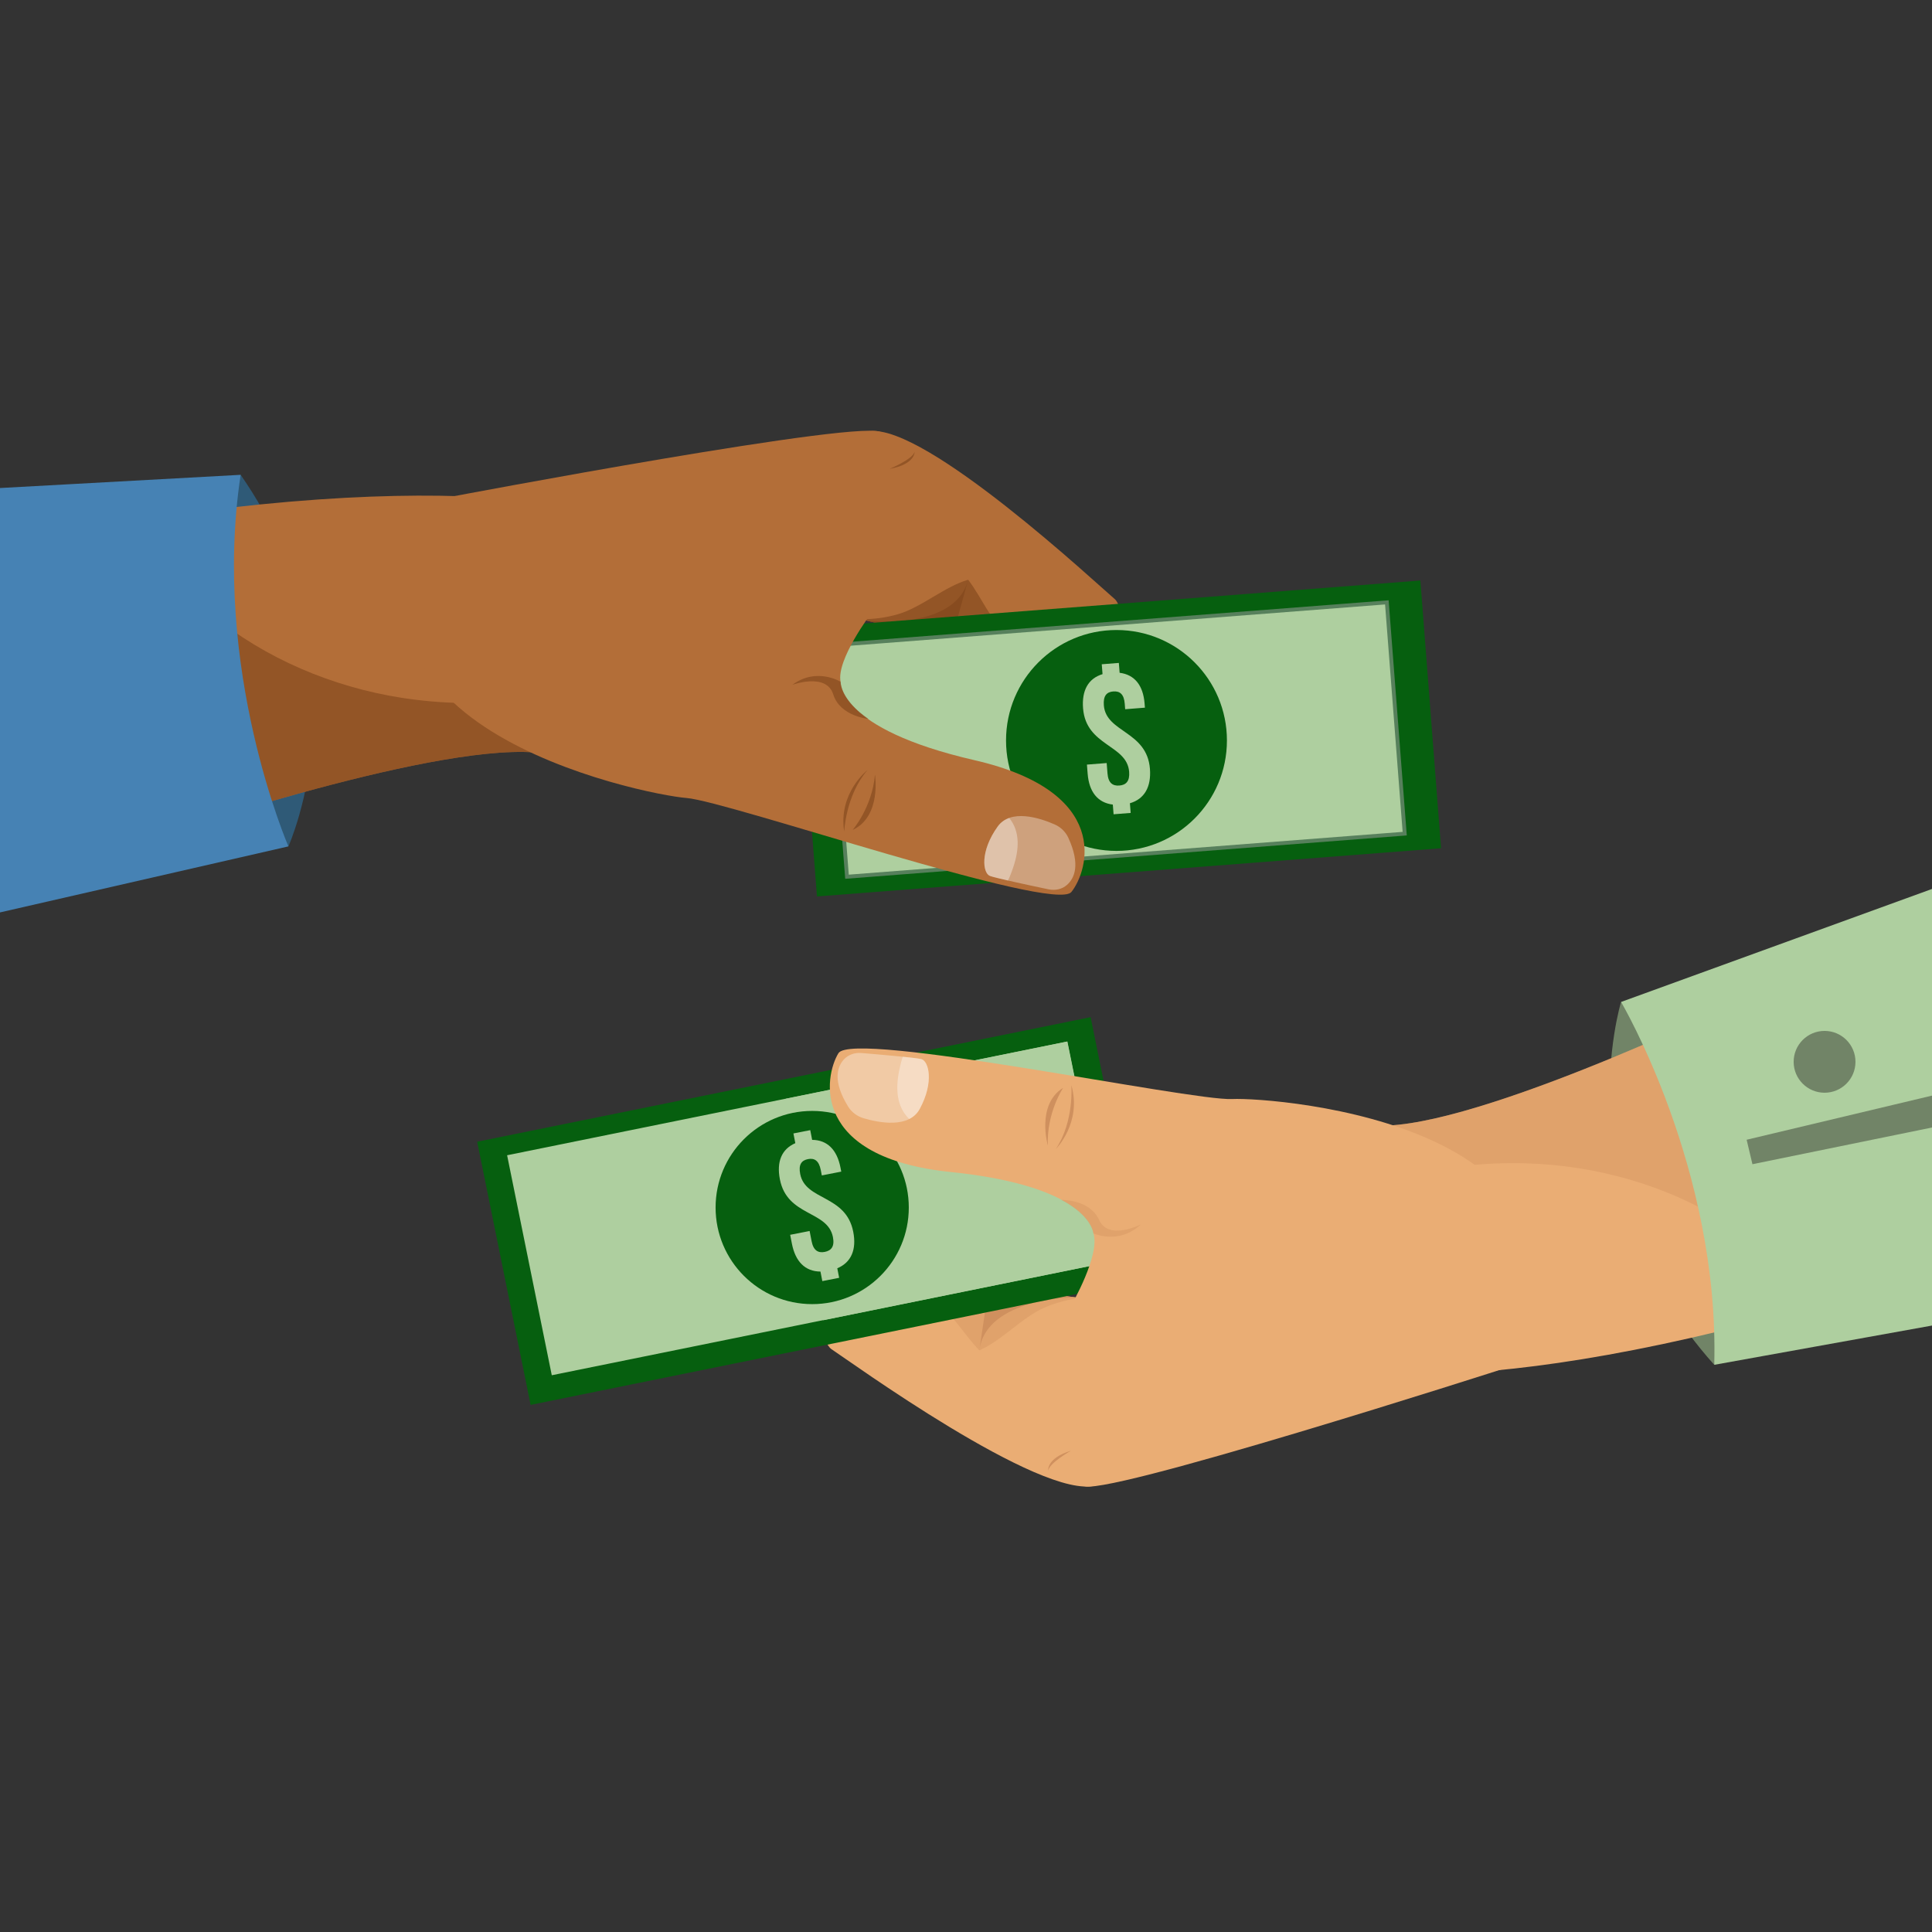 <?xml version="1.0" encoding="utf-8"?>
<!-- Generator: Adobe Illustrator 17.0.0, SVG Export Plug-In . SVG Version: 6.00 Build 0)  -->
<!DOCTYPE svg PUBLIC "-//W3C//DTD SVG 1.1//EN" "http://www.w3.org/Graphics/SVG/1.1/DTD/svg11.dtd">
<svg version="1.1" xmlns="http://www.w3.org/2000/svg" xmlns:xlink="http://www.w3.org/1999/xlink" x="0px" y="0px" width="500px"
	 height="500px" viewBox="0 0 500 500" enable-background="new 0 0 500 500" xml:space="preserve">
<rect x="0" y="0" width="500" height="500" fill="#333333" stroke="none"/>
<g id="BACKGROUND">
	<radialGradient id="SVGID_1_" cx="777.259" cy="248.59" r="367.19" gradientUnits="userSpaceOnUse">
		<stop  offset="0" style="stop-color:#65A7DD"/>
		<stop  offset="1" style="stop-color:#333C8B"/>
	</radialGradient>
	<rect x="522.896" fill="url(#SVGID_1_)" width="500" height="500"/>
</g>
<g id="OBJECTS">
	<g>
		<defs>
			<rect id="SVGID_2_" x="0" width="500" height="500"/>
		</defs>
		<clipPath id="SVGID_3_">
			<use xlink:href="#SVGID_2_"  overflow="visible"/>
		</clipPath>
		<g clip-path="url(#SVGID_3_)">
			<g>
				<path fill="#EAAD74" d="M284.355,336.59c0,0-25.745-4.338-29.091,0.579c0,0-16.215-17.971-24.306-13.235
					c0,0,0.107-33.199-11.753-37.168c-11.86-3.97-14.772,6.222-15.703,12.68c-0.931,6.458,7.193,46.808,11.671,49.714
					c4.479,2.906,54.265,39.088,68.376,35.283C297.659,380.637,284.355,336.59,284.355,336.59z"/>
				<path opacity="0.39" fill="#CF905E" d="M270.316,338.4c-5.76,2.5-11.035,8.557-16.861,11.062
					c-4.201-4.296-6.871-9.667-12.314-13.212c-5.12-3.334-10.903-5.113-16.853-6.12c3.354-15.784,3.816-29.971-4.637-43.176
					c11.402,4.655,11.307,36.98,11.307,36.98c8.091-4.736,24.306,13.235,24.306,13.235c2.443-3.591,16.822-2.247,24.406-1.26
					C276.488,336.298,273.354,337.082,270.316,338.4z"/>
				<path opacity="0.35" fill="#FFFFFF" d="M204.27,308.928c0,0,4.973,3.071,5.803-2.036c0.83-5.107,1.04-14.73,1.04-14.73
					s-2.095-2.782-4.436-1.785C206.677,290.376,202.011,296.5,204.27,308.928z"/>
				<path opacity="0.35" fill="#FFFFFF" d="M206.413,303.521c1.601,0.665,2.863,1.801,3.689,3.17
					c-0.01,0.065-0.019,0.137-0.03,0.201c-0.83,5.107-5.803,2.036-5.803,2.036c-0.398-2.19-0.572-4.172-0.604-5.972
					C204.607,302.998,205.533,303.156,206.413,303.521z"/>
				<path fill="#CF905E" d="M253.455,349.463l1.809-12.294c0,0,0.818-4.152,23.094-1.444
					C278.358,335.725,255.238,335.746,253.455,349.463z"/>
				<path fill="#CF905E" d="M224.623,329.881l6.335-5.947c0,0-0.277-11.036-1.32-16.436
					C229.638,307.498,230.805,323.473,224.623,329.881z"/>
				<path fill="#CF905E" d="M279.167,374.33c0,0,11.381,0.322,10.405,7.527C289.572,381.857,292.613,374.259,279.167,374.33z"/>
				<path fill="#CF905E" d="M277.188,375.427c0,0-5.673,3.201-5.895,5.178C271.293,380.604,270.682,377.44,277.188,375.427z"/>
			</g>
			<path fill="#718467" d="M419.532,259.304c0,0-15.416,49.753,24.115,93.909C443.647,353.213,456.716,294.04,419.532,259.304z"/>
			<path fill="#EAAD74" d="M337.222,352.357c0,0,31.577,13.153,125.241-12.331l-13.569-80.302c0,0-71.701,34.593-94.538,31.388
				C354.356,291.111,362.193,336.775,337.222,352.357z"/>
			<path opacity="0.39" fill="#CF905E" d="M446.797,316.507c-15.225-9.717-33.592-14.87-51.59-15.43
				c-10.479-0.326-21.083,0.747-31.206,3.506c-2.831,0.772-5.692,1.641-8.485,2.67c0.009-9.29-1.16-16.142-1.16-16.142
				c22.837,3.205,94.538-31.388,94.538-31.388l11.492,68.009C456.504,323.595,451.986,319.819,446.797,316.507z"/>
			<path fill="#AECF9F" d="M419.532,259.304c0,0,25.485,43.171,24.115,93.909l96.18-17.343l52.138-139.23L419.532,259.304z"/>
			
				<rect x="128.745" y="278.704" transform="matrix(-0.98 0.199 -0.199 -0.98 477.714 578.858)" fill="#065F0F" width="162" height="69.5"/>
			
				<rect x="135.5" y="283.717" transform="matrix(-0.98 0.199 -0.199 -0.98 477.05 577.545)" fill="#AECF9F" width="147.958" height="58.095"/>
			<polyline fill="#AECF9F" points="203.406,284.357 276.191,269.565 287.761,326.497 213.069,341.676 			"/>
			<polygon fill="#718467" points="525.529,277.465 452.029,294.965 453.529,301.298 528.529,285.965 			"/>
			<circle fill="#718467" cx="472.195" cy="274.798" r="8"/>
			<circle fill="#065F0F" cx="210.195" cy="312.506" r="25"/>
			<g>
				<path fill="#AECF9F" d="M205.829,295.848l-0.492-2.515l4.354-0.853l0.492,2.515c3.925,0.035,6.428,2.56,7.328,7.155l0.208,1.064
					l-5.031,0.985l-0.275-1.403c-0.474-2.419-1.621-3.149-3.314-2.817c-1.693,0.332-2.481,1.44-2.007,3.859
					c1.364,6.966,11.831,5.269,13.726,14.944c0.9,4.596-0.506,7.935-4.128,9.448l0.483,2.467l-4.354,0.852l-0.483-2.467
					c-3.973-0.026-6.486-2.598-7.386-7.194l-0.455-2.322l5.031-0.985l0.521,2.661c0.474,2.419,1.708,3.081,3.402,2.749
					c1.693-0.332,2.587-1.41,2.113-3.829c-1.364-6.966-11.831-5.269-13.726-14.944C200.946,300.672,202.265,297.4,205.829,295.848z"
					/>
			</g>
			<g>
				<path fill="#EAAD74" d="M282.97,319.187c0,0-0.512-12.129-36.892-15.865c-36.38-3.736-32.795-24.693-29.096-30.752
					s91.078,12.373,101.889,11.859c10.811-0.514,104.928,6.458,70.574,69.693c0,0-106.915,34.366-109.151,30.276
					c-2.236-4.089-3.016-46.63-3.016-46.63S284.809,324.726,282.97,319.187z"/>
				<path opacity="0.35" fill="#FFFFFF" d="M219.501,286.388c0.902,1.461,2.331,2.517,3.977,3.004
					c4.048,1.199,11.778,2.679,14.533-2.38c3.802-6.981,2.338-12.43,0.424-12.919c-1.503-0.384-11.355-1.232-15.513-1.579
					c-1.707-0.142-3.441,0.438-4.575,1.721C216.643,276.163,215.456,279.836,219.501,286.388z"/>
				<path opacity="0.35" fill="#FFFFFF" d="M235.317,289.592c-3.286-3.152-3.581-7.806-2.598-12.59
					c0.24-1.169,0.523-2.375,0.925-3.518c2.316,0.236,4.202,0.458,4.792,0.609c1.913,0.489,3.377,5.939-0.424,12.919
					C237.357,288.213,236.417,289.036,235.317,289.592z"/>
				<path opacity="0.39" fill="#CF905E" d="M274.61,310.542c0,0,7.279,3.404,8.36,8.645c0,0,6.621,3.073,12.296-2.325
					c0,0-8.343,4.307-10.809-1.134C281.992,310.287,274.61,310.542,274.61,310.542z"/>
				<path fill="#CF905E" d="M277.261,280.817c0,0,0.779,9.405-4.019,16.561C273.242,297.379,280.061,290.576,277.261,280.817z"/>
				<path fill="#CF905E" d="M275.151,281.518c0,0-4.314,6.41-3.973,14.936C271.178,296.454,268.115,285.904,275.151,281.518z"/>
			</g>
		</g>
		<g clip-path="url(#SVGID_3_)">
			<g>
				<path fill="#B36E38" d="M218.31,159.004c0,0,25.014,7.477,28.941,3.01c0,0,13.877,19.832,22.49,16.129
					c0,0-4.197,32.933,7.083,38.333c11.28,5.4,15.427-4.354,17.146-10.648c1.72-6.295-1.37-47.338-5.457-50.773
					c-4.086-3.436-49.035-45.477-63.507-43.439C210.534,113.653,218.31,159.004,218.31,159.004z"/>
				<path opacity="0.63" fill="#81471C" d="M232.464,158.937c6.024-1.771,12.006-7.132,18.096-8.9
					c3.64,4.781,5.627,10.44,10.592,14.628c4.67,3.94,10.19,6.418,15.97,8.15c-5.273,15.251-7.48,29.272-0.718,43.418
					c-10.742-6.024-6.664-38.091-6.664-38.091c-8.613,3.703-22.49-16.129-22.49-16.129c-2.867,3.262-16.97,0.157-24.376-1.757
					C226.08,160.263,229.287,159.872,232.464,158.937z"/>
				<path opacity="0.35" fill="#FFFFFF" d="M294.376,196.323c0,0-4.556-3.66-6.01,1.306c-1.453,4.966-2.847,14.49-2.847,14.49
					s1.736,3.019,4.182,2.318C289.701,214.438,295.086,208.935,294.376,196.323z"/>
				<path opacity="0.35" fill="#FFFFFF" d="M291.582,201.424c-1.507-0.857-2.62-2.14-3.27-3.6c0.018-0.063,0.036-0.133,0.054-0.195
					c1.453-4.966,6.01-1.306,6.01-1.306c0.125,2.222,0.054,4.211-0.137,6C293.311,202.167,292.411,201.895,291.582,201.424z"/>
				<path opacity="0.63" fill="#81471C" d="M250.56,150.037l-3.31,11.977c0,0-1.324,4.019-23.096-1.413
					C224.155,160.601,247.101,163.429,250.56,150.037z"/>
				<path opacity="0.63" fill="#81471C" d="M276.76,173.022l-7.02,5.121c0,0-1.085,10.986-0.715,16.474
					C269.025,194.617,269.836,178.62,276.76,173.022z"/>
				<path fill="#CF905E" d="M228.108,122.19c0,0-11.254-1.721-9.398-8.752C218.71,113.439,214.756,120.604,228.108,122.19z"/>
				<path opacity="0.63" fill="#81471C" d="M230.207,121.346c0,0,6.024-2.477,6.488-4.412
					C236.695,116.934,236.912,120.15,230.207,121.346z"/>
			</g>
			<path fill="#2F5A77" d="M74.639,219.045c0,0,21.429-47.474-12.36-96.165C62.279,122.88,42.019,179.992,74.639,219.045z"/>
			<path fill="#B36E38" d="M167.788,136.843c0,0-29.716-16.943-125.806-3.195l3.571,81.363c0,0,75.417-25.494,97.685-19.5
				C143.238,195.511,141.087,149.229,167.788,136.843z"/>
			<path opacity="0.63" fill="#81471C" d="M54.631,158.919c13.912,11.519,31.504,18.896,49.295,21.669
				c10.36,1.615,21.014,1.857,31.401,0.366c2.904-0.417,5.851-0.927,8.749-1.604c-1.153,9.218-0.838,16.162-0.838,16.162
				c-22.268-5.994-97.685,19.5-97.685,19.5l-3.024-68.907C45.871,150.688,49.889,154.992,54.631,158.919z"/>
			<path fill="#4682B4" d="M74.639,219.045c0,0-19.972-45.982-12.36-96.165l-97.584,5.359l-68.896,131.745L74.639,219.045z"/>
			
				<rect x="208.501" y="156.407" transform="matrix(0.997 -0.077 0.077 0.997 -13.841 22.825)" fill="#065F0F" width="162" height="69.5"/>
			
				<rect x="216.662" y="161.416" transform="matrix(0.997 -0.077 0.077 0.997 -13.863 22.791)" fill="#AECF9F" width="144.772" height="60.036"/>
			<circle fill="#065F0F" cx="288.945" cy="191.631" r="28.583"/>
			
				<rect x="216.662" y="161.416" transform="matrix(0.997 -0.077 0.077 0.997 -13.864 22.791)" fill="none" stroke="#57805C" stroke-miterlimit="10" width="144.772" height="60.036"/>
			<g>
				<path fill="#B36E38" d="M217.539,176.445c0,0-0.986,12.1,34.656,20.29c35.643,8.191,29.502,28.545,25.085,34.103
					c-4.417,5.558-88.86-23.501-99.651-24.323c-10.792-0.822-103.332-19.337-61.449-77.858c0,0,110.334-20.93,112.049-16.596
					c1.715,4.334-2.753,46.646-2.753,46.646S216.397,170.722,217.539,176.445z"/>
				<path opacity="0.35" fill="#FFFFFF" d="M276.484,216.815c-0.715-1.561-2.003-2.785-3.577-3.471
					c-3.869-1.688-11.358-4.11-14.716,0.571c-4.633,6.459-3.852,12.048-2.013,12.769c1.444,0.566,11.117,2.622,15.2,3.478
					c1.676,0.351,3.468-0.011,4.752-1.144C278.06,227.314,279.69,223.815,276.484,216.815z"/>
				<path opacity="0.35" fill="#FFFFFF" d="M261.183,211.686c2.873,3.533,2.592,8.188,1.027,12.814
					c-0.382,1.131-0.811,2.292-1.351,3.377c-2.269-0.519-4.113-0.972-4.68-1.195c-1.839-0.721-2.62-6.309,2.013-12.768
					C258.988,212.803,260.023,212.102,261.183,211.686z"/>
				<path opacity="0.63" fill="#81471C" d="M224.771,186.055c0,0-6.804-4.274-7.231-9.609c0,0-6.191-3.866-12.489,0.792
					c0,0,8.811-3.246,10.587,2.457C217.413,185.398,224.771,186.055,224.771,186.055z"/>
				<path opacity="0.63" fill="#81471C" d="M218.477,215.226c0,0,0.385-9.429,6.029-15.94
					C224.507,199.286,216.901,205.196,218.477,215.226z"/>
				<path opacity="0.63" fill="#81471C" d="M220.658,214.79c0,0,5.071-5.83,5.783-14.332
					C226.441,200.458,228.181,211.305,220.658,214.79z"/>
			</g>
			<g>
				<path fill="#AECF9F" d="M285.335,174.466l-0.202-2.555l4.423-0.349l0.202,2.555c3.895,0.484,6.093,3.278,6.461,7.947
					l0.085,1.081l-5.111,0.403l-0.112-1.425c-0.194-2.457-1.25-3.314-2.97-3.178c-1.72,0.136-2.629,1.147-2.435,3.604
					c0.558,7.077,11.151,6.588,11.926,16.416c0.368,4.669-1.41,7.825-5.182,8.914l0.198,2.506l-4.423,0.349l-0.198-2.506
					c-3.944-0.48-6.146-3.323-6.515-7.991l-0.186-2.359l5.111-0.403l0.213,2.703c0.194,2.457,1.345,3.256,3.065,3.12
					c1.72-0.136,2.731-1.105,2.537-3.562c-0.558-7.077-11.151-6.588-11.926-16.416C279.932,178.7,281.616,175.6,285.335,174.466z"/>
			</g>
		</g>
	</g>
</g>
<g id="DESIGNED_BY_FREEPIK">
</g>
</svg>
